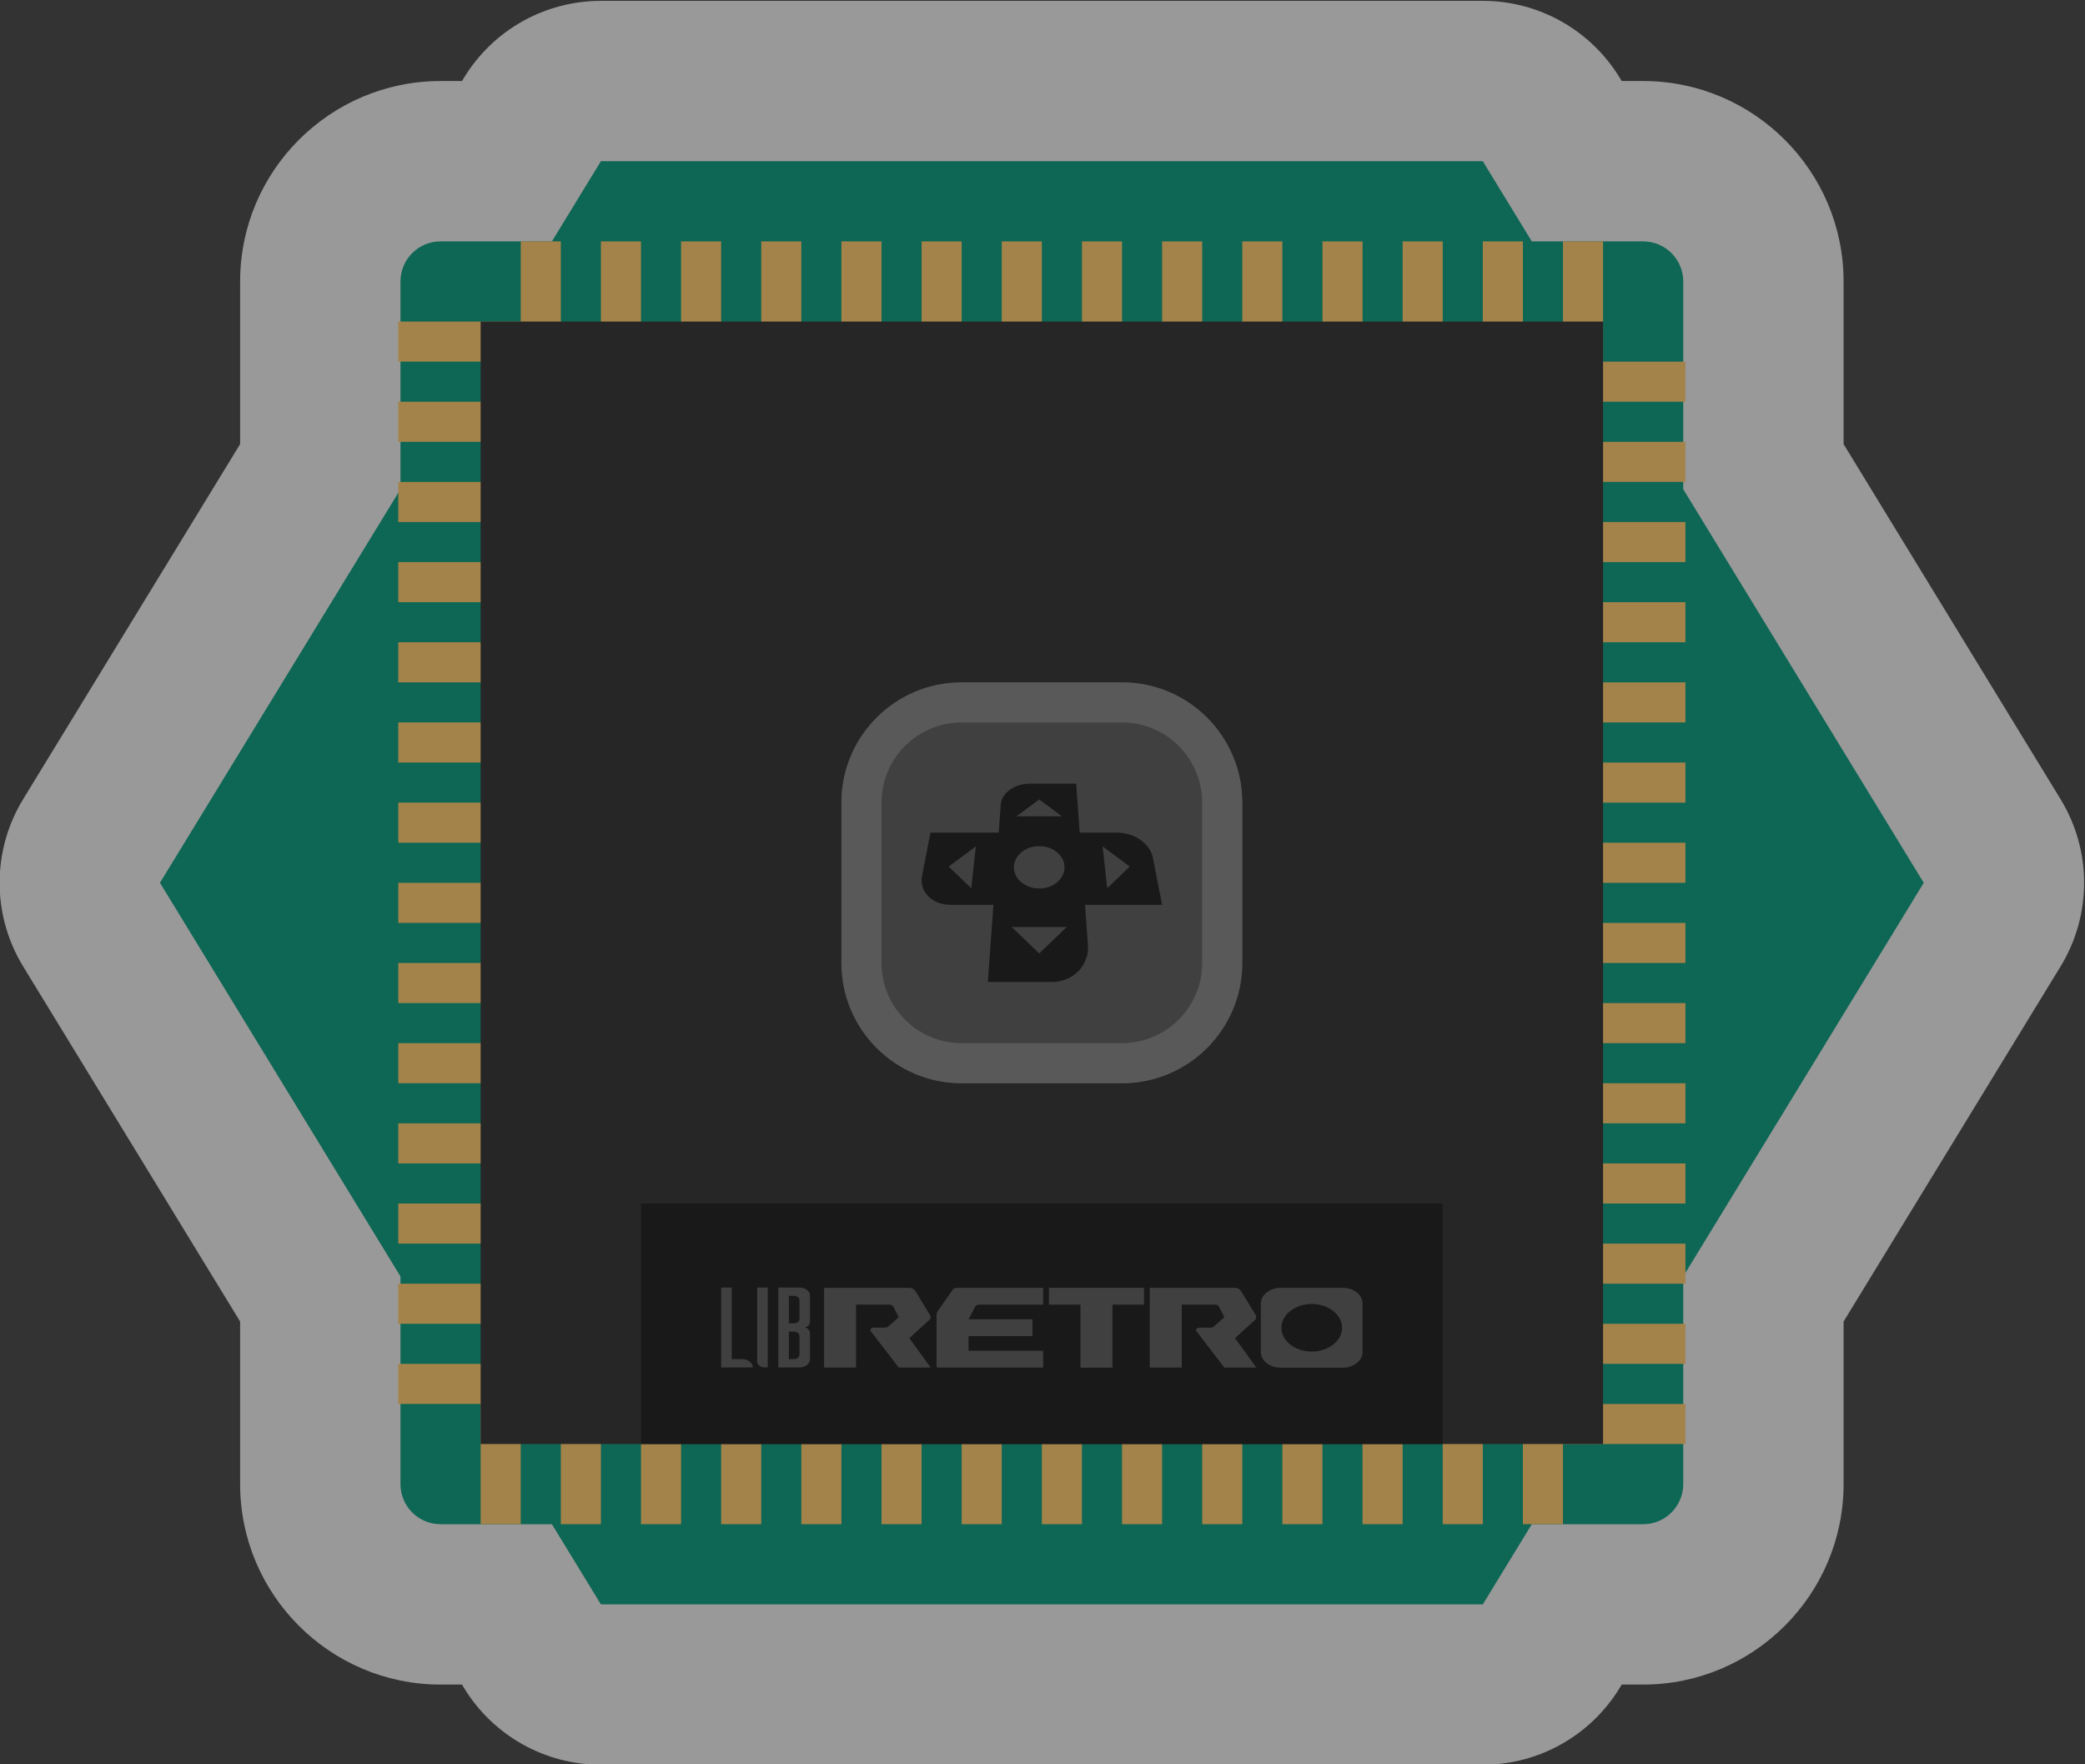 <?xml version="1.0" encoding="UTF-8" standalone="no"?>
<svg
   xmlns:dc="http://purl.org/dc/elements/1.1/"
   xmlns:cc="http://creativecommons.org/ns#"
   xmlns:rdf="http://www.w3.org/1999/02/22-rdf-syntax-ns#"
   xmlns:svg="http://www.w3.org/2000/svg"
   xmlns="http://www.w3.org/2000/svg"
   viewBox="0 0 138.666 117.333"
   height="117.333"
   width="138.666"
   xml:space="preserve"
   id="svg2"
   version="1.1"><rect x="0" y="0" width="138.666" height="117.333" fill="#333333" stroke="none"/><defs
     id="defs6"><clipPath
       id="clipPath18"
       clipPathUnits="userSpaceOnUse"><path
         id="path16"
         d="M 0,256 H 256 V 0 H 0 Z" /></clipPath><clipPath
       id="clipPath26"
       clipPathUnits="userSpaceOnUse"><path
         id="path24"
         d="M 76,172 H 180 V 84 H 76 Z" /></clipPath></defs><g
     transform="matrix(1.333,0,0,-1.333,-101.334,229.333)"
     id="g10"><g
       id="g12"><g
         clip-path="url(#clipPath18)"
         id="g14"><g
           id="g20"><g
             id="g22" /><g
             id="g34"><g
               style="opacity:0.5"
               id="g32"
               clip-path="url(#clipPath26)"><g
                 id="g30"
                 transform="translate(150,172)"><path
                   id="path28"
                   style="fill:#ffffff;fill-opacity:1;fill-rule:nonzero;stroke:none"
                   d="m 0,0 h -44 c -2.787,0 -5.373,-1.45 -6.826,-3.829 L -50.931,-4 H -52 c -5.514,0 -10,-4.486 -10,-10 v -8.113 l -10.826,-17.716 c -1.565,-2.56 -1.565,-5.781 0,-8.343 L -62,-65.888 V -74 c 0,-5.514 4.486,-10 10,-10 h 1.069 l 0.105,-0.172 C -49.373,-86.55 -46.787,-88 -44,-88 H 0 c 2.787,0 5.373,1.45 6.826,3.828 L 6.931,-84 H 8 c 5.514,0 10,4.486 10,10 v 8.112 l 10.826,17.716 c 1.566,2.562 1.566,5.783 0,8.343 L 18,-22.113 V -14 C 18,-8.486 13.514,-4 8,-4 H 6.931 L 6.826,-3.829 C 5.373,-1.45 2.787,0 0,0" /></g></g></g></g><g
           transform="translate(160,108.363)"
           id="g36"><path
             id="path38"
             style="fill:#0e6654;fill-opacity:1;fill-rule:nonzero;stroke:none"
             d="M 0,0 12,19.637 0,39.273 v 10.364 c 0,1.104 -0.896,2 -2,2 h -5.556 l -2.444,4 h -44 l -2.444,-4 H -62 c -1.104,0 -2,-0.896 -2,-2 V 39.273 L -76,19.637 -64,0 v -10.363 c 0,-1.105 0.896,-2 2,-2 h 5.556 l 2.444,-4 h 44 l 2.444,4 H -2 c 1.104,0 2,0.895 2,2 z" /></g><path
           id="path40"
           style="fill:#a3834a;fill-opacity:1;fill-rule:nonzero;stroke:none"
           d="m 104,152 h -2 v 8 h 2 z" /><path
           id="path42"
           style="fill:#a3834a;fill-opacity:1;fill-rule:nonzero;stroke:none"
           d="m 108,152 h -2 v 8 h 2 z" /><path
           id="path44"
           style="fill:#a3834a;fill-opacity:1;fill-rule:nonzero;stroke:none"
           d="m 112,152 h -2 v 8 h 2 z" /><path
           id="path46"
           style="fill:#a3834a;fill-opacity:1;fill-rule:nonzero;stroke:none"
           d="m 116,152 h -2 v 8 h 2 z" /><path
           id="path48"
           style="fill:#a3834a;fill-opacity:1;fill-rule:nonzero;stroke:none"
           d="m 120,152 h -2 v 8 h 2 z" /><path
           id="path50"
           style="fill:#a3834a;fill-opacity:1;fill-rule:nonzero;stroke:none"
           d="m 124,152 h -2 v 8 h 2 z" /><path
           id="path52"
           style="fill:#a3834a;fill-opacity:1;fill-rule:nonzero;stroke:none"
           d="m 128,152 h -2 v 8 h 2 z" /><path
           id="path54"
           style="fill:#a3834a;fill-opacity:1;fill-rule:nonzero;stroke:none"
           d="m 132,152 h -2 v 8 h 2 z" /><path
           id="path56"
           style="fill:#a3834a;fill-opacity:1;fill-rule:nonzero;stroke:none"
           d="m 136,152 h -2 v 8 h 2 z" /><path
           id="path58"
           style="fill:#a3834a;fill-opacity:1;fill-rule:nonzero;stroke:none"
           d="m 140,152 h -2 v 8 h 2 z" /><path
           id="path60"
           style="fill:#a3834a;fill-opacity:1;fill-rule:nonzero;stroke:none"
           d="m 144,152 h -2 v 8 h 2 z" /><path
           id="path62"
           style="fill:#a3834a;fill-opacity:1;fill-rule:nonzero;stroke:none"
           d="m 148,152 h -2 v 8 h 2 z" /><path
           id="path64"
           style="fill:#a3834a;fill-opacity:1;fill-rule:nonzero;stroke:none"
           d="m 152,152 h -2 v 8 h 2 z" /><path
           id="path66"
           style="fill:#a3834a;fill-opacity:1;fill-rule:nonzero;stroke:none"
           d="m 156,152 h -2 v 8 h 2 z" /><path
           id="path68"
           style="fill:#a3834a;fill-opacity:1;fill-rule:nonzero;stroke:none"
           d="m 102,96 h -2 v 8 h 2 z" /><path
           id="path70"
           style="fill:#a3834a;fill-opacity:1;fill-rule:nonzero;stroke:none"
           d="m 106,96 h -2 v 8 h 2 z" /><path
           id="path72"
           style="fill:#a3834a;fill-opacity:1;fill-rule:nonzero;stroke:none"
           d="m 110,96 h -2 v 8 h 2 z" /><path
           id="path74"
           style="fill:#a3834a;fill-opacity:1;fill-rule:nonzero;stroke:none"
           d="m 114,96 h -2 v 8 h 2 z" /><path
           id="path76"
           style="fill:#a3834a;fill-opacity:1;fill-rule:nonzero;stroke:none"
           d="m 118,96 h -2 v 8 h 2 z" /><path
           id="path78"
           style="fill:#a3834a;fill-opacity:1;fill-rule:nonzero;stroke:none"
           d="m 122,96 h -2 v 8 h 2 z" /><path
           id="path80"
           style="fill:#a3834a;fill-opacity:1;fill-rule:nonzero;stroke:none"
           d="m 126,96 h -2 v 8 h 2 z" /><path
           id="path82"
           style="fill:#a3834a;fill-opacity:1;fill-rule:nonzero;stroke:none"
           d="m 130,96 h -2 v 8 h 2 z" /><path
           id="path84"
           style="fill:#a3834a;fill-opacity:1;fill-rule:nonzero;stroke:none"
           d="m 134,96 h -2 v 8 h 2 z" /><path
           id="path86"
           style="fill:#a3834a;fill-opacity:1;fill-rule:nonzero;stroke:none"
           d="m 138,96 h -2 v 8 h 2 z" /><path
           id="path88"
           style="fill:#a3834a;fill-opacity:1;fill-rule:nonzero;stroke:none"
           d="m 142,96 h -2 v 8 h 2 z" /><path
           id="path90"
           style="fill:#a3834a;fill-opacity:1;fill-rule:nonzero;stroke:none"
           d="m 146,96 h -2 v 8 h 2 z" /><path
           id="path92"
           style="fill:#a3834a;fill-opacity:1;fill-rule:nonzero;stroke:none"
           d="m 150,96 h -2 v 8 h 2 z" /><path
           id="path94"
           style="fill:#a3834a;fill-opacity:1;fill-rule:nonzero;stroke:none"
           d="m 154,96 h -2 v 8 h 2 z" /><path
           id="path96"
           style="fill:#a3834a;fill-opacity:1;fill-rule:nonzero;stroke:none"
           d="m 152,154 h 8.11 v -2 H 152 Z" /><path
           id="path98"
           style="fill:#a3834a;fill-opacity:1;fill-rule:nonzero;stroke:none"
           d="m 152,150 h 8.11 v -2 H 152 Z" /><path
           id="path100"
           style="fill:#a3834a;fill-opacity:1;fill-rule:nonzero;stroke:none"
           d="m 152,146 h 8.11 v -2 H 152 Z" /><path
           id="path102"
           style="fill:#a3834a;fill-opacity:1;fill-rule:nonzero;stroke:none"
           d="m 152,142 h 8.11 v -2 H 152 Z" /><path
           id="path104"
           style="fill:#a3834a;fill-opacity:1;fill-rule:nonzero;stroke:none"
           d="m 152,138 h 8.11 v -2 H 152 Z" /><path
           id="path106"
           style="fill:#a3834a;fill-opacity:1;fill-rule:nonzero;stroke:none"
           d="m 152,134 h 8.11 v -2 H 152 Z" /><path
           id="path108"
           style="fill:#a3834a;fill-opacity:1;fill-rule:nonzero;stroke:none"
           d="m 152,130 h 8.11 v -2 H 152 Z" /><path
           id="path110"
           style="fill:#a3834a;fill-opacity:1;fill-rule:nonzero;stroke:none"
           d="m 152,126 h 8.11 v -2 H 152 Z" /><path
           id="path112"
           style="fill:#a3834a;fill-opacity:1;fill-rule:nonzero;stroke:none"
           d="m 152,122 h 8.11 v -2 H 152 Z" /><path
           id="path114"
           style="fill:#a3834a;fill-opacity:1;fill-rule:nonzero;stroke:none"
           d="m 152,118 h 8.11 v -2 H 152 Z" /><path
           id="path116"
           style="fill:#a3834a;fill-opacity:1;fill-rule:nonzero;stroke:none"
           d="m 152,114 h 8.11 v -2 H 152 Z" /><path
           id="path118"
           style="fill:#a3834a;fill-opacity:1;fill-rule:nonzero;stroke:none"
           d="m 152,110 h 8.11 v -2 H 152 Z" /><path
           id="path120"
           style="fill:#a3834a;fill-opacity:1;fill-rule:nonzero;stroke:none"
           d="m 152,106 h 8.11 v -2 H 152 Z" /><path
           id="path122"
           style="fill:#a3834a;fill-opacity:1;fill-rule:nonzero;stroke:none"
           d="m 152,102 h 8.11 v -2 H 152 Z" /><path
           id="path124"
           style="fill:#a3834a;fill-opacity:1;fill-rule:nonzero;stroke:none"
           d="M 95.89,156 H 104 v -2 h -8.11 z" /><path
           id="path126"
           style="fill:#a3834a;fill-opacity:1;fill-rule:nonzero;stroke:none"
           d="M 95.89,152 H 104 v -2 h -8.11 z" /><path
           id="path128"
           style="fill:#a3834a;fill-opacity:1;fill-rule:nonzero;stroke:none"
           d="M 95.89,148 H 104 v -2 h -8.11 z" /><path
           id="path130"
           style="fill:#a3834a;fill-opacity:1;fill-rule:nonzero;stroke:none"
           d="M 95.89,144 H 104 v -2 h -8.11 z" /><path
           id="path132"
           style="fill:#a3834a;fill-opacity:1;fill-rule:nonzero;stroke:none"
           d="M 95.89,140 H 104 v -2 h -8.11 z" /><path
           id="path134"
           style="fill:#a3834a;fill-opacity:1;fill-rule:nonzero;stroke:none"
           d="M 95.89,136 H 104 v -2 h -8.11 z" /><path
           id="path136"
           style="fill:#a3834a;fill-opacity:1;fill-rule:nonzero;stroke:none"
           d="M 95.89,132 H 104 v -2 h -8.11 z" /><path
           id="path138"
           style="fill:#a3834a;fill-opacity:1;fill-rule:nonzero;stroke:none"
           d="M 95.89,128 H 104 v -2 h -8.11 z" /><path
           id="path140"
           style="fill:#a3834a;fill-opacity:1;fill-rule:nonzero;stroke:none"
           d="M 95.89,124 H 104 v -2 h -8.11 z" /><path
           id="path142"
           style="fill:#a3834a;fill-opacity:1;fill-rule:nonzero;stroke:none"
           d="M 95.89,120 H 104 v -2 h -8.11 z" /><path
           id="path144"
           style="fill:#a3834a;fill-opacity:1;fill-rule:nonzero;stroke:none"
           d="M 95.89,116 H 104 v -2 h -8.11 z" /><path
           id="path146"
           style="fill:#a3834a;fill-opacity:1;fill-rule:nonzero;stroke:none"
           d="M 95.89,112 H 104 v -2 h -8.11 z" /><path
           id="path148"
           style="fill:#a3834a;fill-opacity:1;fill-rule:nonzero;stroke:none"
           d="M 95.89,108 H 104 v -2 h -8.11 z" /><path
           id="path150"
           style="fill:#a3834a;fill-opacity:1;fill-rule:nonzero;stroke:none"
           d="M 95.89,104 H 104 v -2 h -8.11 z" /><path
           id="path152"
           style="fill:#262626;fill-opacity:1;fill-rule:nonzero;stroke:none"
           d="m 156,100 h -56 v 56 h 56 z" /><g
           transform="translate(132,118)"
           id="g154"><path
             id="path156"
             style="fill:#404040;fill-opacity:1;fill-rule:nonzero;stroke:none"
             d="m 0,0 h -8 c -3.313,0 -6,2.687 -6,6 v 8 c 0,3.313 2.687,6 6,6 h 8 c 3.313,0 6,-2.687 6,-6 V 6 C 6,2.687 3.313,0 0,0" /></g><g
           transform="translate(132,138)"
           id="g158"><path
             id="path160"
             style="fill:#595959;fill-opacity:1;fill-rule:nonzero;stroke:none"
             d="m 0,0 h -8 c -3.313,0 -6,-2.687 -6,-6 v -8 c 0,-3.313 2.687,-6 6,-6 h 8 c 3.313,0 6,2.687 6,6 v 8 C 6,-2.687 3.313,0 0,0 m 0,-2 c 2.206,0 4,-1.794 4,-4 v -8 c 0,-2.206 -1.794,-4 -4,-4 h -8 c -2.206,0 -4,1.794 -4,4 v 8 c 0,2.206 1.794,4 4,4 h 8" /></g><path
           id="path162"
           style="fill:#191919;fill-opacity:1;fill-rule:nonzero;stroke:none"
           d="M 147.99,100 H 108 v 12 h 39.99 z" /><g
           transform="translate(113.797,107.809)"
           id="g164"><path
             id="path166"
             style="fill:#404040;fill-opacity:1;fill-rule:nonzero;stroke:none"
             d="M 0,0 H 0.527 V -3.986 H 0.372 C 0.167,-3.986 0,-3.855 0,-3.694 Z" /></g><g
           transform="translate(115.379,104.235)"
           id="g168"><path
             id="path170"
             style="fill:#404040;fill-opacity:1;fill-rule:nonzero;stroke:none"
             d="m 0,0 h 0.248 c 0.154,0 0.279,0.099 0.279,0.219 v 0.936 c 0,0.12 -0.125,0.219 -0.279,0.219 H 0 Z m 0,1.787 h 0.248 c 0.154,0 0.279,0.098 0.279,0.218 V 2.941 C 0.527,3.063 0.402,3.16 0.248,3.16 H 0 Z M -0.527,3.573 H 0.527 C 0.673,3.573 0.798,3.533 0.9,3.453 1.002,3.373 1.053,3.275 1.053,3.16 V 1.898 C 1.053,1.802 1.031,1.731 0.986,1.689 0.94,1.646 0.885,1.61 0.818,1.58 0.885,1.562 0.94,1.526 0.986,1.475 1.031,1.422 1.053,1.335 1.053,1.212 V 0 c 0,-0.115 -0.051,-0.213 -0.153,-0.293 -0.102,-0.08 -0.227,-0.12 -0.373,-0.12 h -1.054 z" /></g><g
           transform="translate(117.135,107.792)"
           id="g172"><path
             id="path174"
             style="fill:#404040;fill-opacity:1;fill-rule:nonzero;stroke:none"
             d="M 0,0 H 4.254 C 4.387,0 4.498,-0.069 4.587,-0.209 L 5.285,-1.359 5.318,-1.464 5.285,-1.569 4.254,-2.511 5.318,-3.976 H 3.723 L 2.334,-2.17 c -0.062,0.08 0.012,0.183 0.131,0.183 h 0.526 c 0.089,0 0.155,0.017 0.2,0.051 l 0.532,0.472 -0.266,0.523 c -0.045,0.07 -0.111,0.104 -0.2,0.104 H 1.595 V -3.976 H 0 Z" /></g><g
           transform="translate(133.383,107.792)"
           id="g176"><path
             id="path178"
             style="fill:#404040;fill-opacity:1;fill-rule:nonzero;stroke:none"
             d="M 0,0 H 4.255 C 4.388,0 4.498,-0.069 4.587,-0.209 L 5.285,-1.359 5.318,-1.464 5.285,-1.569 4.255,-2.511 5.318,-3.976 H 3.723 L 2.334,-2.17 c -0.062,0.08 0.012,0.183 0.132,0.183 h 0.525 c 0.089,0 0.155,0.017 0.2,0.051 l 0.532,0.472 -0.266,0.523 c -0.044,0.07 -0.111,0.104 -0.199,0.104 H 1.596 V -3.976 H 0 Z" /></g><g
           transform="translate(141.466,104.613)"
           id="g180"><path
             id="path182"
             style="fill:#404040;fill-opacity:1;fill-rule:nonzero;stroke:none"
             d="m 0,0 c -0.836,0 -1.514,0.531 -1.514,1.187 0,0.656 0.678,1.187 1.514,1.187 0.835,0 1.513,-0.531 1.513,-1.187 C 1.513,0.531 0.835,0 0,0 M 1.551,3.179 H -1.552 C -2.095,3.179 -2.54,2.83 -2.54,2.403 v -2.432 c 0,-0.427 0.445,-0.776 0.988,-0.776 h 3.103 c 0.543,0 0.983,0.349 0.983,0.776 v 2.432 c 0,0.427 -0.44,0.776 -0.983,0.776" /></g><g
           transform="translate(113.58,103.826)"
           id="g184"><path
             id="path186"
             style="fill:#404040;fill-opacity:1;fill-rule:nonzero;stroke:none"
             d="M 0,0 C -0.006,0.112 -0.059,0.208 -0.16,0.289 -0.254,0.37 -0.377,0.41 -0.527,0.409 -0.528,0.409 -0.53,0.41 -0.531,0.41 V 0.409 H -1.053 V 3.982 H -1.58 V -0.004 H 0 L -0.005,0 Z" /></g><g
           transform="translate(124.341,105.386)"
           id="g188"><path
             id="path190"
             style="fill:#404040;fill-opacity:1;fill-rule:nonzero;stroke:none"
             d="M 0,0 H 3.191 V 0.837 H 0 l 0.333,0.628 c 0.044,0.07 0.11,0.104 0.199,0.104 h 3.191 v 0.837 h -4.255 c -0.133,0 -0.221,-0.034 -0.265,-0.104 L -1.529,1.256 C -1.573,1.186 -1.595,1.116 -1.595,1.047 v -2.616 h 5.318 v 0.837 H 0 Z" /></g><g
           transform="translate(133.138,107.792)"
           id="g192"><path
             id="path194"
             style="fill:#404040;fill-opacity:1;fill-rule:nonzero;stroke:none"
             d="m 0,0 v 0 h -1.616 -1.596 -1.575 v -0.837 h 1.575 v -3.146 h 1.596 v 3.146 h 1.574 V 0 Z" /></g><g
           transform="translate(131.262,127.731)"
           id="g196"><path
             id="path198"
             style="fill:#191919;fill-opacity:1;fill-rule:nonzero;stroke:none"
             d="M 0,0 -0.232,2.086 1.125,1.08 Z m -3.393,-0.014 c -0.723,0 -1.288,0.499 -1.262,1.094 0.025,0.571 0.589,1.018 1.262,1.018 0.672,0 1.237,-0.447 1.261,-1.018 0.026,-0.595 -0.538,-1.094 -1.261,-1.094 m 0,-3.241 -1.374,1.318 h 2.747 z m 0,7.682 1.139,-0.844 H -4.533 Z M -6.786,0 -7.912,1.08 -6.554,2.086 Z m 5.414,2.77 -0.179,2.445 H -3.85 c -0.765,0 -1.419,-0.453 -1.462,-1.036 L -5.415,2.77 h -3.404 l -0.42,-2.142 c -0.154,-0.788 0.484,-1.459 1.432,-1.459 h 2.129 l -0.28,-3.846 h 3.201 c 1.066,0 1.867,0.843 1.795,1.829 l -0.147,2.017 H 2.738 L 2.278,1.518 C 2.14,2.223 1.352,2.77 0.513,2.77 Z" /></g></g></g></g></svg>
